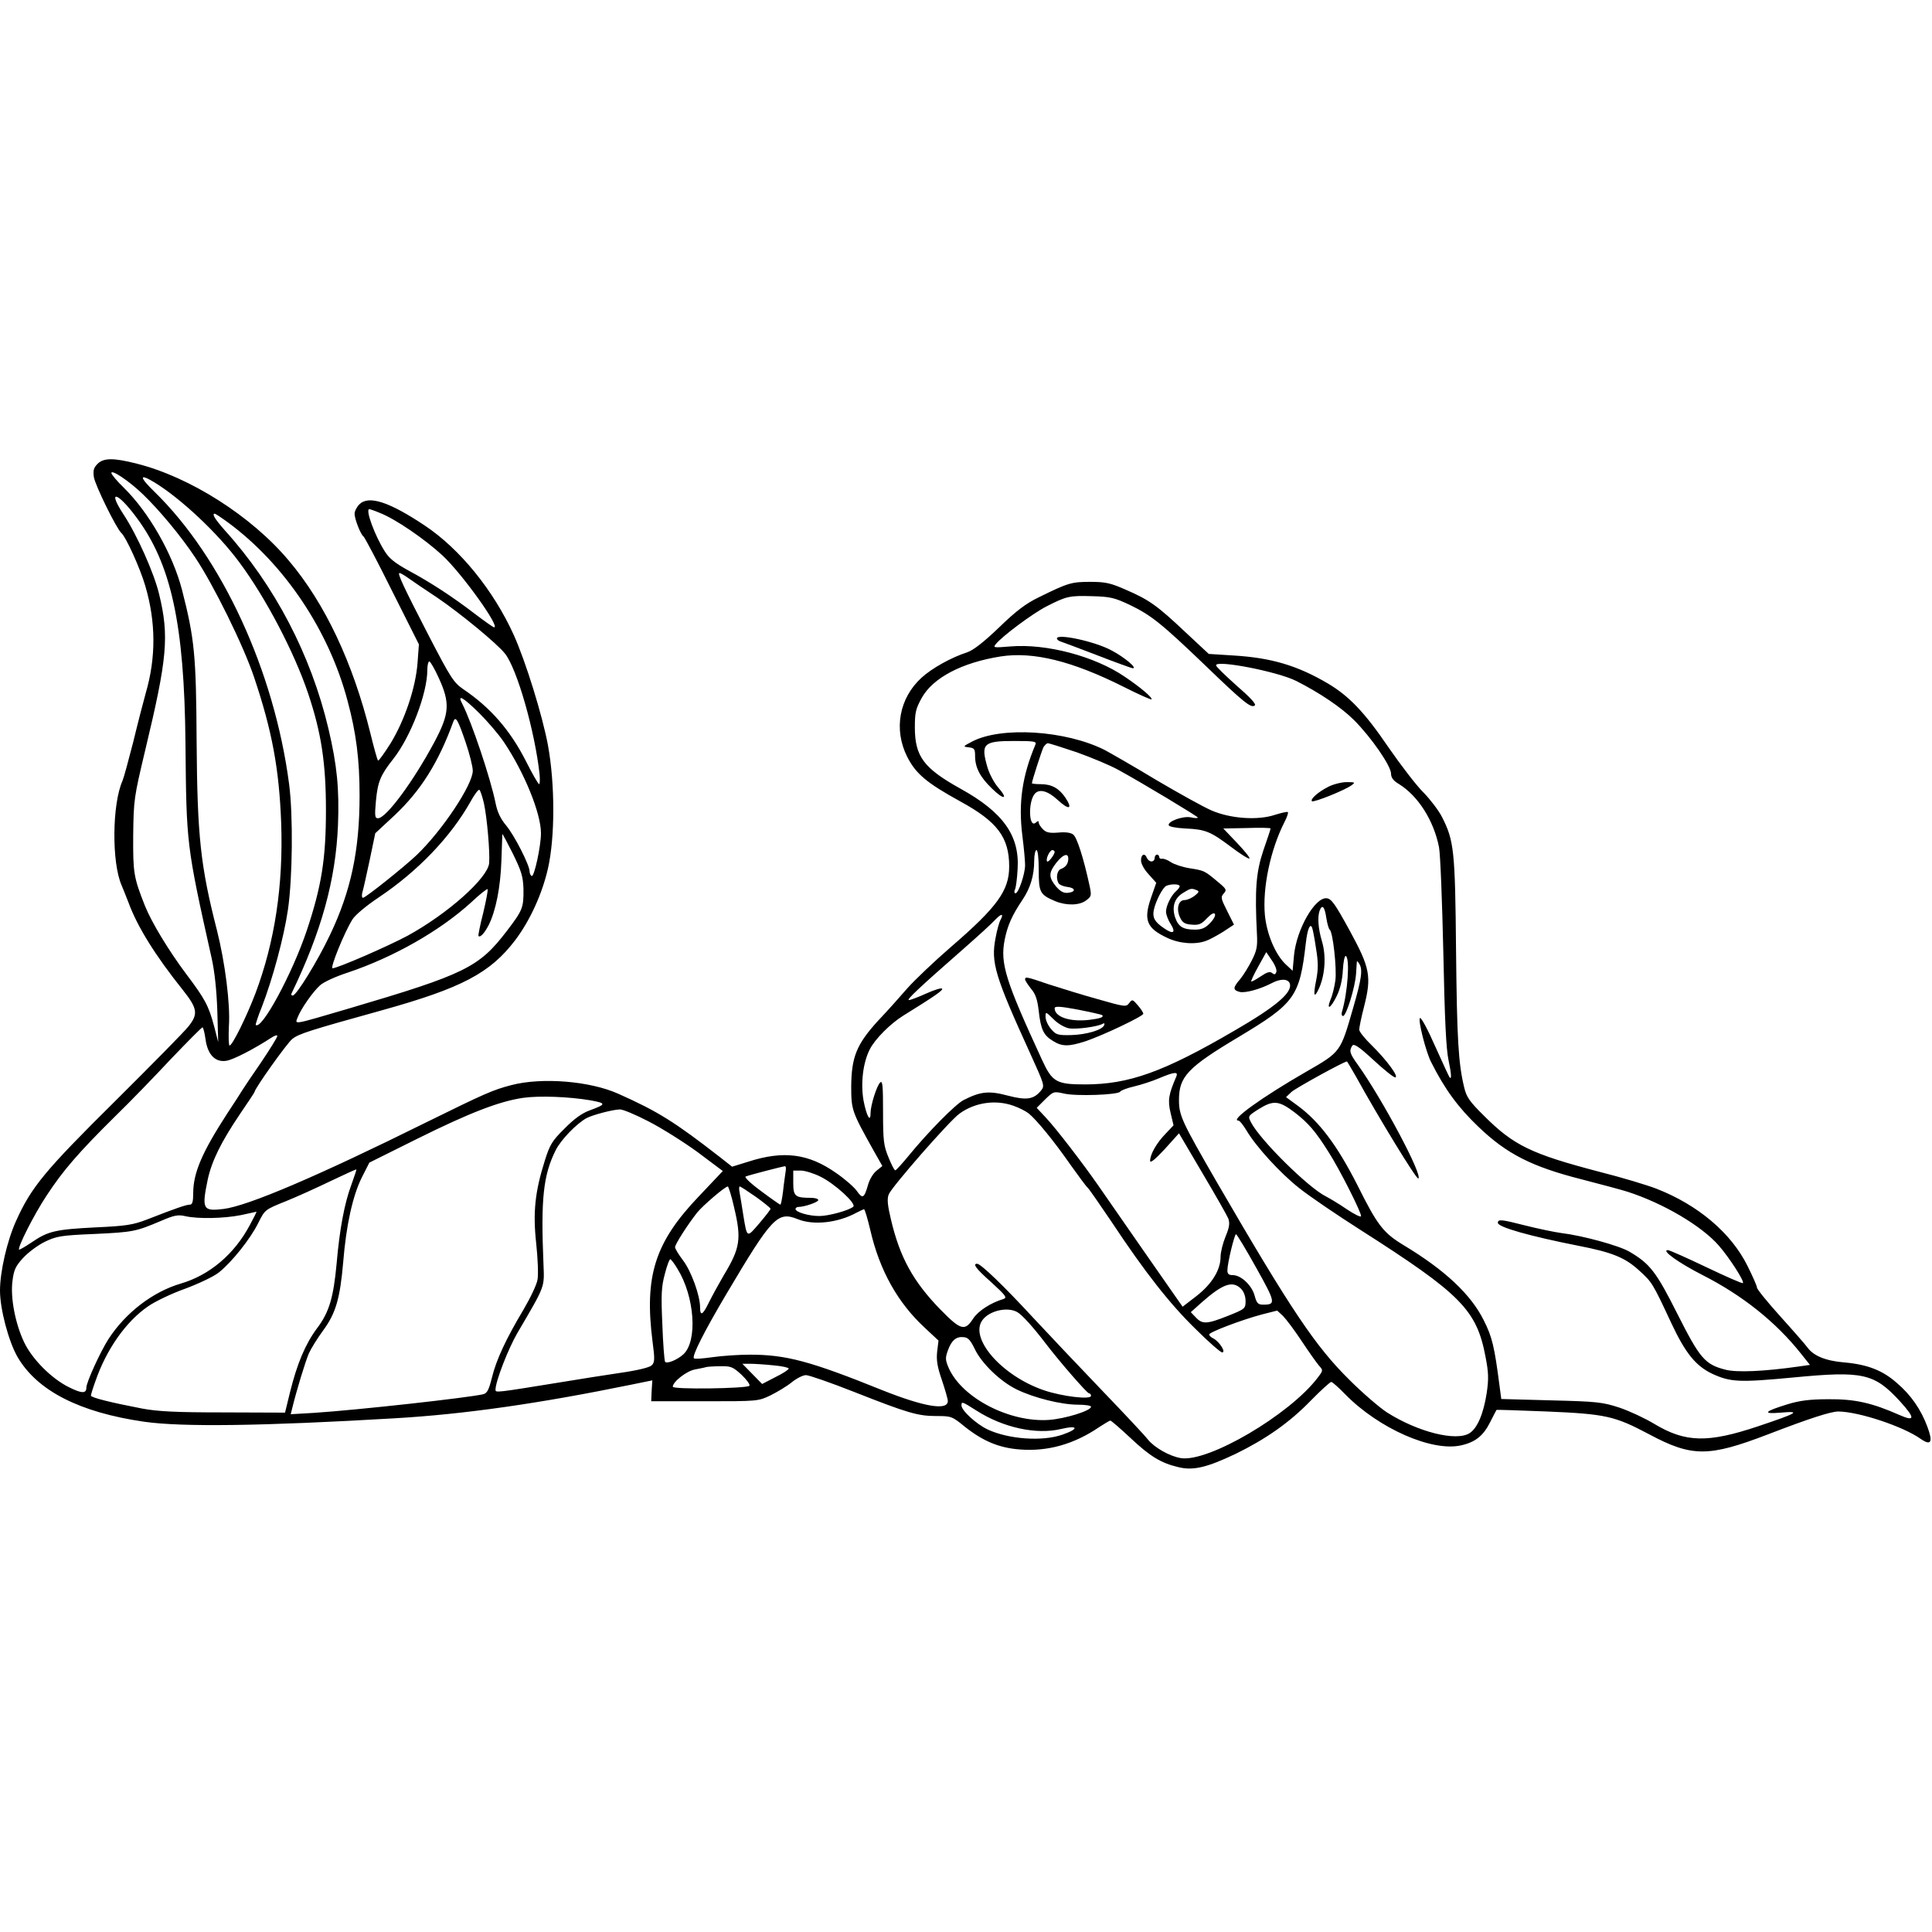 <?xml version="1.0" standalone="no"?>
<!DOCTYPE svg PUBLIC "-//W3C//DTD SVG 20010904//EN"
 "http://www.w3.org/TR/2001/REC-SVG-20010904/DTD/svg10.dtd">
<svg version="1.0" xmlns="http://www.w3.org/2000/svg"
 width="850pt" height="850pt" viewBox="0 0 850 850"
 preserveAspectRatio="xMidYMid meet">
<g transform="translate(0,850) scale(0.1,-0.1)"
fill="#000000" stroke="none">
<path d="M429 6459 c-17 -17 -20 -29 -16 -58 6 -37 100 -228 121 -246 20 -17
83 -156 105 -232 47 -159 48 -316 2 -473 -10 -36 -35 -132 -55 -215 -21 -82
-42 -159 -47 -170 -46 -103 -48 -360 -4 -460 7 -16 20 -50 30 -75 39 -107 119
-235 239 -385 65 -82 69 -106 25 -161 -17 -22 -162 -169 -323 -329 -307 -304
-368 -377 -435 -526 -40 -88 -71 -224 -71 -307 0 -82 38 -224 77 -292 87 -149
273 -244 557 -285 166 -24 524 -19 1101 15 310 18 636 65 1042 148 l93 19 -3
-46 -2 -46 235 0 c233 0 236 0 290 26 30 15 72 40 94 58 21 17 49 31 62 31 13
0 108 -33 212 -74 236 -93 280 -106 362 -106 65 0 69 -1 126 -48 80 -63 150
-92 240 -99 123 -10 240 23 351 99 23 15 45 28 48 28 4 0 43 -34 87 -75 88
-83 136 -112 213 -130 65 -16 126 -1 252 59 131 64 236 137 329 233 45 46 86
83 91 83 5 0 33 -25 63 -56 147 -149 380 -252 508 -223 63 14 98 42 128 102
15 29 27 53 28 54 1 1 101 -2 222 -7 259 -11 298 -20 449 -100 189 -101 262
-101 525 0 179 69 275 100 308 100 91 -1 286 -66 363 -121 45 -31 54 -14 29
53 -28 76 -72 140 -134 193 -63 56 -130 82 -233 91 -82 7 -135 29 -162 67 -8
11 -61 72 -118 135 -56 62 -103 120 -103 127 0 7 -19 50 -42 96 -72 145 -218
268 -400 339 -41 16 -154 50 -253 75 -298 78 -376 116 -505 245 -64 63 -78 83
-88 125 -26 107 -32 215 -36 605 -4 439 -9 481 -61 584 -15 30 -52 78 -81 108
-30 29 -100 120 -156 201 -104 153 -173 225 -266 280 -134 79 -249 113 -414
123 l-110 7 -103 96 c-123 116 -159 142 -261 186 -68 30 -90 35 -157 35 -83 0
-97 -4 -227 -68 -56 -27 -100 -60 -175 -133 -68 -65 -113 -100 -140 -109 -71
-23 -155 -70 -201 -112 -98 -90 -123 -227 -63 -347 38 -75 85 -115 234 -197
163 -89 215 -158 215 -286 0 -106 -52 -178 -256 -354 -74 -64 -160 -146 -192
-182 -31 -36 -89 -101 -129 -143 -94 -103 -117 -159 -118 -289 0 -104 3 -111
99 -283 l38 -67 -26 -21 c-14 -11 -31 -39 -37 -62 -17 -59 -24 -63 -49 -27
-12 17 -53 53 -91 79 -122 86 -232 100 -387 50 l-71 -22 -56 44 c-197 153
-270 199 -445 277 -125 56 -336 73 -470 38 -81 -21 -115 -36 -375 -164 -478
-237 -785 -368 -892 -381 -91 -11 -96 -1 -69 130 18 82 59 165 142 288 35 51
64 95 64 97 0 14 143 215 166 233 29 23 77 38 394 126 352 98 477 164 587 309
65 86 119 205 144 316 31 137 31 369 0 540 -24 130 -98 370 -151 487 -89 196
-236 377 -390 480 -157 105 -248 135 -289 94 -11 -11 -21 -30 -21 -41 0 -24
27 -92 39 -100 5 -3 62 -111 126 -240 l118 -235 -6 -81 c-8 -109 -56 -252
-119 -355 -28 -44 -52 -78 -55 -75 -3 3 -18 56 -33 118 -77 312 -200 573 -359
761 -164 196 -435 368 -669 427 -102 26 -146 26 -173 -1z m199 -133 c72 -69
168 -184 231 -279 81 -121 213 -389 259 -527 79 -235 110 -402 119 -639 10
-275 -28 -525 -113 -751 -40 -105 -102 -230 -114 -230 -4 0 -5 38 -3 84 7 97
-17 282 -52 421 -73 285 -87 413 -90 835 -2 377 -9 449 -64 664 -41 158 -145
341 -257 451 -30 29 -54 58 -54 64 0 17 79 -36 138 -93z m51 52 c115 -70 279
-223 374 -352 115 -154 242 -396 303 -578 58 -173 78 -306 78 -513 0 -212 -19
-333 -84 -528 -64 -191 -200 -442 -225 -416 -1 2 10 38 27 79 47 122 97 305
115 429 20 139 23 413 5 551 -65 497 -295 996 -591 1285 -69 67 -70 84 -2 43z
m-79 -154 c153 -205 211 -469 216 -994 4 -445 4 -448 115 -945 13 -57 22 -142
25 -230 l4 -140 -18 70 c-24 90 -40 120 -123 230 -77 103 -151 225 -181 299
-50 126 -53 145 -52 311 2 156 3 165 53 375 97 404 106 501 61 686 -22 92 -96
259 -158 353 -71 109 -25 97 58 -15z m1072 19 c67 -26 196 -114 275 -187 86
-80 255 -316 227 -316 -4 0 -41 26 -83 58 -99 76 -197 140 -294 192 -58 32
-85 53 -104 84 -44 69 -87 186 -68 186 2 0 24 -7 47 -17z m-667 -43 c246 -182
442 -473 524 -783 38 -141 53 -258 53 -417 0 -242 -38 -420 -130 -613 -54
-114 -148 -267 -164 -267 -5 0 -8 3 -6 8 132 273 195 500 205 742 6 160 -4
263 -42 424 -77 325 -236 630 -457 874 -43 49 -57 72 -43 72 3 0 30 -18 60
-40z m791 -243 c17 -12 75 -52 130 -88 97 -66 262 -201 296 -245 53 -67 131
-340 152 -531 2 -24 1 -43 -2 -43 -4 0 -31 47 -59 103 -69 135 -155 234 -275
315 -42 29 -55 49 -151 234 -110 213 -141 278 -129 277 4 0 21 -10 38 -22z
m3174 -118 c95 -46 139 -81 333 -267 171 -165 203 -190 218 -175 6 6 -24 38
-81 87 -49 44 -90 83 -90 89 0 25 272 -28 353 -69 103 -52 199 -117 254 -172
76 -76 163 -202 163 -236 0 -17 10 -31 34 -45 86 -53 154 -162 177 -278 6 -32
14 -240 19 -463 6 -293 12 -424 23 -475 13 -61 14 -88 4 -74 -2 2 -30 63 -63
136 -32 73 -62 129 -67 124 -9 -9 26 -148 49 -193 60 -120 120 -201 208 -285
125 -120 235 -176 456 -232 85 -22 175 -46 200 -54 158 -51 326 -150 402 -237
47 -54 114 -158 106 -165 -3 -3 -75 29 -161 70 -86 41 -162 75 -169 75 -31 0
47 -56 153 -110 175 -89 323 -207 433 -346 l39 -49 -49 -7 c-155 -22 -274 -27
-323 -14 -90 23 -112 49 -211 245 -94 187 -121 221 -211 274 -46 27 -207 71
-299 82 -30 4 -103 19 -162 34 -102 26 -118 28 -118 11 0 -19 142 -59 355
-101 149 -29 205 -52 267 -109 56 -51 58 -53 141 -231 62 -132 107 -188 180
-223 81 -37 118 -39 360 -16 303 29 353 18 466 -105 68 -75 67 -91 -3 -60
-120 53 -195 70 -311 69 -83 0 -127 -6 -180 -22 -104 -32 -114 -44 -30 -37 90
8 76 -1 -100 -60 -221 -74 -319 -72 -456 10 -41 25 -110 57 -154 72 -74 24
-97 27 -300 32 l-220 6 -8 60 c-22 170 -32 213 -69 286 -57 115 -172 222 -353
331 -89 54 -115 87 -203 264 -89 175 -167 279 -262 349 l-52 38 24 23 c17 16
231 134 244 134 1 0 19 -30 40 -67 101 -183 266 -453 274 -448 21 13 -157 347
-265 499 -37 51 -40 62 -26 85 7 11 28 -2 93 -62 45 -42 89 -77 96 -77 19 0
-36 75 -102 140 -31 30 -56 61 -56 70 0 9 9 54 21 100 34 134 27 171 -63 336
-63 115 -80 140 -101 142 -51 6 -133 -136 -144 -252 l-6 -67 -30 28 c-46 43
-84 134 -92 217 -11 119 24 287 86 409 11 21 18 41 15 44 -2 3 -28 -3 -57 -12
-75 -25 -194 -17 -278 19 -35 15 -145 76 -245 135 -99 60 -201 118 -225 131
-172 87 -457 105 -585 37 -40 -21 -41 -22 -13 -25 24 -3 27 -8 27 -38 0 -51
22 -93 74 -143 53 -52 74 -49 28 4 -17 19 -38 58 -47 87 -31 106 -20 118 117
118 91 0 100 -2 93 -17 -58 -138 -75 -256 -57 -400 7 -54 12 -112 12 -129 0
-39 -29 -124 -42 -124 -6 0 -7 7 -2 18 4 9 9 49 11 87 10 148 -63 251 -251
355 -162 90 -201 142 -201 270 0 65 4 82 30 129 49 89 177 156 348 183 143 22
314 -20 541 -134 65 -33 120 -57 122 -55 7 6 -48 53 -118 100 -132 90 -344
146 -502 133 -74 -6 -78 -6 -65 10 29 36 164 136 223 166 88 45 101 48 201 45
80 -2 99 -7 165 -38z m-3040 -321 c51 -111 48 -157 -19 -283 -92 -172 -212
-335 -248 -335 -14 0 -15 11 -9 77 8 84 20 113 77 185 76 97 149 287 149 390
0 21 4 38 9 38 4 0 23 -32 41 -72z m178 -155 c38 -38 87 -95 109 -128 90 -134
163 -313 163 -401 0 -57 -30 -195 -41 -188 -5 3 -9 12 -9 20 0 28 -67 159
-103 202 -25 30 -39 59 -47 100 -22 108 -104 353 -146 435 -24 45 2 31 74 -40z
m-59 -130 c17 -50 31 -106 31 -124 0 -61 -134 -263 -247 -371 -57 -54 -225
-188 -236 -188 -5 0 -6 10 -3 23 4 12 18 76 32 141 l25 120 84 78 c116 109
194 233 259 412 10 28 20 12 55 -91z m2689 -43 c64 -23 146 -57 182 -77 106
-58 350 -205 350 -210 0 -3 -14 -3 -31 1 -35 7 -103 -18 -97 -35 2 -6 33 -12
73 -14 89 -4 110 -13 201 -81 41 -31 77 -54 81 -51 3 4 -22 34 -55 69 l-60 63
104 2 c57 2 104 1 104 -2 0 -3 -14 -46 -32 -97 -32 -96 -38 -172 -28 -368 3
-55 -1 -73 -23 -116 -14 -28 -37 -65 -51 -82 -32 -37 -33 -48 -2 -56 25 -6 90
12 142 39 38 20 70 19 78 -1 15 -39 -59 -102 -244 -209 -312 -182 -464 -236
-657 -236 -126 0 -144 11 -189 109 -161 349 -184 423 -164 527 13 64 32 107
79 177 34 51 51 106 51 171 0 26 5 47 10 47 6 0 10 -36 10 -88 0 -99 5 -108
73 -137 49 -20 107 -19 136 4 23 17 24 21 14 67 -26 120 -55 210 -71 222 -11
9 -34 12 -66 9 -38 -3 -53 0 -67 14 -11 11 -19 24 -19 30 0 8 -4 8 -14 -1 -30
-24 -33 92 -4 127 20 24 58 14 102 -27 50 -46 67 -40 33 11 -28 41 -60 59
-109 59 -21 0 -38 2 -38 4 0 10 43 143 51 159 6 9 14 17 19 17 6 0 63 -18 128
-40z m-2609 -224 c14 -64 27 -216 23 -264 -7 -66 -182 -222 -359 -319 -86 -46
-306 -142 -330 -143 -12 0 51 156 87 214 12 20 61 61 118 99 170 114 315 265
402 420 17 31 35 55 39 52 4 -2 13 -29 20 -59z m174 -376 c1 -84 -3 -94 -74
-187 -122 -159 -182 -189 -694 -340 -253 -74 -238 -72 -225 -38 14 36 65 110
98 140 15 14 69 39 122 56 200 67 405 183 543 309 37 35 70 61 72 58 3 -2 -6
-49 -19 -104 -14 -54 -23 -101 -21 -102 8 -8 26 12 45 48 31 62 52 165 56 285
2 61 4 112 4 115 1 3 21 -36 46 -85 38 -78 45 -100 47 -155z m2337 162 c0 -12
-28 -48 -33 -42 -8 8 11 50 23 50 5 0 10 -4 10 -8z m60 -29 c0 -23 -11 -38
-32 -46 -18 -6 -24 -42 -10 -64 4 -6 21 -13 37 -15 37 -4 40 -22 4 -26 -19 -2
-33 5 -53 28 -30 37 -32 56 -9 90 32 47 63 63 63 33z m1135 -260 c4 -27 11
-50 15 -53 14 -9 32 -171 25 -224 -4 -28 -13 -66 -21 -83 -20 -51 1 -39 27 15
15 30 25 71 27 114 2 37 8 65 13 62 19 -11 8 -163 -17 -246 -3 -10 -1 -18 5
-18 14 0 53 126 57 185 2 27 3 52 4 55 0 3 5 -2 10 -10 16 -25 11 -64 -26
-192 -57 -198 -54 -195 -207 -283 -198 -114 -337 -215 -299 -215 6 0 21 -19
35 -42 43 -73 150 -190 234 -256 44 -35 163 -116 265 -181 447 -285 515 -354
554 -562 13 -67 14 -96 5 -157 -14 -91 -41 -155 -75 -177 -58 -38 -227 4 -364
91 -31 20 -106 84 -165 143 -149 147 -256 306 -584 871 -153 265 -166 292
-166 360 0 103 37 143 263 278 247 148 268 177 295 412 7 62 19 91 28 68 3 -8
11 -49 17 -91 10 -60 10 -90 1 -138 -15 -72 -9 -86 14 -33 25 59 30 140 11
203 -17 57 -20 108 -10 135 11 29 22 17 29 -31z m-1433 -10 c-6 -10 -16 -46
-22 -80 -21 -107 -3 -167 153 -509 62 -137 64 -141 47 -162 -32 -39 -63 -44
-147 -22 -83 22 -119 18 -194 -20 -36 -19 -155 -139 -244 -248 -27 -33 -53
-61 -56 -61 -4 -1 -17 25 -30 57 -21 51 -24 72 -24 199 0 114 -2 140 -12 131
-15 -12 -43 -101 -43 -135 0 -46 -18 -12 -31 56 -13 76 -2 167 28 225 23 45
90 112 146 147 142 88 176 112 172 119 -3 5 -34 -5 -70 -21 -35 -16 -70 -29
-76 -29 -13 0 43 53 236 222 66 58 131 117 144 132 27 28 38 28 23 -1z m1213
-230 c-4 -11 -9 -12 -18 -4 -10 8 -23 4 -51 -15 -21 -14 -39 -24 -41 -22 -2 2
12 32 31 66 l35 63 25 -37 c14 -20 23 -43 19 -51z m-4711 -294 c9 -69 43 -104
92 -96 31 5 120 51 197 101 15 10 27 14 27 8 0 -6 -33 -59 -72 -117 -40 -58
-77 -113 -83 -123 -5 -9 -35 -55 -66 -102 -110 -170 -149 -260 -149 -350 0
-38 -4 -50 -15 -50 -15 0 -57 -14 -190 -66 -60 -23 -92 -28 -225 -34 -175 -9
-208 -16 -281 -66 -28 -19 -53 -33 -55 -32 -8 9 66 155 121 238 72 110 141
190 303 350 65 63 175 177 246 253 72 75 133 137 137 137 3 0 9 -23 13 -51z
m4271 -166 c-34 -79 -38 -104 -25 -159 l13 -55 -35 -37 c-40 -41 -68 -91 -68
-119 0 -12 21 5 64 51 l63 70 103 -175 c57 -96 108 -186 114 -200 7 -21 5 -38
-12 -79 -12 -29 -22 -69 -22 -89 0 -58 -38 -120 -106 -173 l-61 -47 -33 47
c-31 44 -255 366 -338 486 -68 98 -185 250 -229 297 l-42 45 37 37 c36 35 38
36 82 26 53 -13 239 -6 248 8 4 6 31 16 61 23 30 7 80 23 110 36 69 29 86 30
76 7z m-2577 -104 c70 -13 70 -17 -3 -44 -34 -12 -70 -38 -111 -80 -55 -54
-65 -71 -87 -141 -43 -136 -53 -227 -38 -364 7 -65 10 -137 6 -159 -3 -22 -32
-82 -62 -133 -77 -129 -120 -221 -139 -300 -13 -52 -21 -68 -38 -72 -62 -15
-547 -69 -744 -82 l-103 -6 7 28 c18 74 57 203 73 240 10 22 38 67 63 101 55
75 74 139 88 301 13 162 42 292 82 372 l33 65 215 107 c228 113 358 163 462
178 71 10 202 5 296 -11z m1861 -24 c23 -8 53 -23 66 -33 34 -27 112 -122 185
-227 35 -49 68 -94 75 -100 6 -5 53 -73 105 -150 147 -222 257 -362 370 -472
57 -57 110 -103 117 -103 18 0 -12 47 -38 61 -11 5 -19 13 -19 18 0 10 145 65
232 88 l67 17 25 -23 c14 -14 51 -63 82 -110 31 -47 66 -96 76 -108 20 -22 20
-22 -6 -56 -124 -162 -481 -372 -601 -352 -49 8 -116 46 -145 82 -12 16 -101
111 -199 213 -98 102 -234 246 -304 321 -132 143 -232 239 -248 239 -21 0 -5
-22 64 -83 62 -57 69 -66 52 -72 -57 -17 -112 -53 -134 -87 -36 -56 -55 -50
-143 40 -120 123 -179 230 -218 396 -15 63 -18 91 -10 111 12 32 269 326 312
356 68 49 159 62 237 34z m1238 -30 c60 -47 90 -81 149 -175 47 -73 146 -269
142 -281 -2 -5 -30 9 -63 31 -33 23 -74 47 -91 56 -76 37 -289 247 -330 326
-14 27 -14 28 33 58 66 41 90 38 160 -15z m-2845 -38 c57 -29 154 -90 216
-135 l112 -84 -105 -111 c-194 -203 -241 -351 -204 -640 10 -76 10 -91 -4
-104 -9 -9 -61 -22 -138 -33 -68 -10 -182 -28 -254 -40 -296 -48 -295 -48
-295 -34 0 36 55 178 96 249 125 213 119 199 115 305 -12 286 -1 390 54 500
23 46 92 117 136 141 27 14 113 37 146 38 12 1 69 -23 125 -52z m604 -224 c-2
-16 -8 -54 -11 -85 -4 -32 -9 -58 -12 -58 -2 0 -41 27 -85 60 -49 36 -75 62
-67 64 18 7 161 44 172 45 5 1 6 -11 3 -26z m-1910 -55 c-30 -80 -52 -195 -65
-347 -14 -151 -33 -215 -87 -286 -51 -69 -87 -155 -118 -280 l-22 -90 -270 1
c-209 0 -289 4 -359 17 -135 26 -225 48 -225 57 0 4 8 31 19 61 48 141 135
265 233 332 30 21 103 56 162 77 59 22 125 53 148 71 58 46 140 149 174 218
29 58 29 59 119 95 50 20 140 61 200 90 61 29 111 52 113 51 1 -1 -9 -31 -22
-67z m2064 35 c63 -31 159 -119 144 -132 -18 -16 -108 -41 -149 -41 -47 0
-105 17 -105 31 0 5 6 9 13 9 26 0 87 21 87 30 0 6 -15 10 -32 10 -70 0 -78 7
-78 66 l0 54 33 0 c18 0 57 -12 87 -27z m-381 -132 c34 -142 28 -181 -45 -302
-21 -36 -50 -89 -64 -117 -28 -58 -40 -65 -40 -23 0 51 -39 159 -75 206 -19
25 -35 51 -35 58 0 13 56 100 97 152 25 31 123 115 135 115 3 0 16 -40 27 -89z
m97 43 c35 -25 64 -49 64 -52 0 -4 -23 -33 -50 -65 -55 -64 -53 -65 -70 38 -6
39 -13 82 -16 98 -3 15 -3 27 1 27 3 0 35 -21 71 -46z m503 -146 c41 -178 121
-320 240 -430 l60 -56 -6 -49 c-4 -38 1 -67 21 -125 14 -42 26 -83 26 -92 0
-43 -103 -26 -289 48 -317 128 -423 156 -582 156 -48 0 -122 -5 -164 -11 -42
-6 -79 -9 -82 -5 -10 9 45 118 144 285 200 337 224 363 313 327 69 -28 176
-16 257 28 15 8 31 15 34 16 4 0 16 -42 28 -92z m-2730 22 c-68 -128 -177
-220 -303 -257 -123 -36 -242 -127 -318 -243 -36 -56 -98 -191 -98 -215 0 -27
-21 -26 -77 2 -77 38 -162 124 -197 198 -39 82 -61 197 -51 270 6 48 13 64 47
101 22 24 65 56 96 71 50 24 70 28 216 34 173 8 184 11 293 57 60 26 77 29
110 21 55 -12 168 -10 243 5 36 8 66 14 68 15 2 0 -11 -26 -29 -59z m4428
-188 c85 -152 87 -162 31 -162 -23 0 -29 6 -38 39 -12 46 -60 91 -96 91 -18 0
-24 5 -24 21 0 31 31 159 38 159 4 -1 44 -67 89 -148z m-2546 -5 c75 -121 89
-316 26 -375 -27 -25 -74 -44 -81 -33 -3 5 -9 79 -12 165 -6 132 -4 165 11
221 9 36 20 65 24 65 3 0 18 -19 32 -43z m2479 -87 c12 -12 20 -33 20 -54 0
-33 -2 -35 -77 -65 -93 -37 -113 -38 -142 -7 l-22 23 48 43 c93 82 136 97 173
60z m-984 -103 c22 -13 69 -65 124 -137 64 -84 183 -220 191 -220 5 0 9 -5 9
-11 0 -18 -126 -3 -206 24 -186 63 -332 230 -271 310 31 41 110 59 153 34z
m-188 -161 c30 -64 113 -144 185 -179 76 -37 196 -67 269 -67 32 0 58 -4 58
-9 0 -18 -115 -53 -185 -58 -172 -12 -380 95 -440 226 -16 37 -17 46 -5 79 16
45 37 63 70 59 19 -1 30 -14 48 -51z m-885 -73 c37 -3 67 -10 67 -14 0 -5 -26
-22 -59 -38 l-58 -30 -44 45 -43 44 34 0 c19 0 65 -3 103 -7z m-140 -42 c23
-22 38 -43 34 -48 -13 -12 -337 -17 -337 -4 0 22 62 70 98 76 20 4 42 8 47 10
6 2 34 4 63 4 48 1 56 -2 95 -38z m1033 -157 c117 -75 263 -107 372 -81 76 18
81 1 6 -25 -89 -31 -237 -20 -329 23 -50 24 -115 83 -115 106 0 18 3 17 66
-23z"/>
<path d="M4650 5691 c0 -5 8 -11 18 -14 9 -3 82 -30 162 -61 80 -31 149 -56
154 -56 21 0 -39 50 -95 79 -72 39 -239 75 -239 52z"/>
<path d="M5845 5039 c-44 -22 -82 -55 -73 -64 7 -7 146 49 174 70 18 13 16 14
-21 14 -22 0 -58 -9 -80 -20z"/>
<path d="M5020 4715 c0 -15 14 -41 34 -62 l33 -37 -23 -66 c-34 -98 -19 -134
71 -176 54 -26 125 -31 172 -13 15 5 49 24 75 40 l47 31 -30 60 c-28 55 -29
62 -15 77 14 16 12 20 -27 52 -57 48 -59 49 -123 59 -31 5 -68 17 -83 27 -14
10 -32 16 -38 15 -7 -2 -13 2 -13 8 0 5 -4 10 -10 10 -5 0 -10 -7 -10 -15 0
-8 -6 -15 -14 -15 -8 0 -16 7 -20 15 -9 24 -26 17 -26 -10z m170 -114 c0 -5
-7 -14 -16 -22 -21 -18 -44 -64 -44 -90 0 -12 9 -37 21 -55 24 -39 10 -46 -31
-17 -40 27 -50 46 -44 78 8 40 40 102 56 108 22 9 58 8 58 -2z m74 -17 c13 -5
12 -9 -8 -25 -13 -10 -33 -19 -45 -19 -27 0 -37 -40 -19 -77 10 -22 21 -29 51
-31 31 -3 43 2 67 28 18 19 31 26 35 19 4 -6 -5 -24 -21 -40 -21 -22 -37 -29
-67 -29 -52 0 -73 13 -87 54 -15 47 -3 84 34 107 34 21 37 22 60 13z"/>
<path d="M4510 4191 c0 -5 12 -23 26 -41 20 -23 28 -47 34 -98 9 -81 21 -107
63 -132 40 -25 69 -25 143 -1 77 26 254 110 254 121 0 5 -11 22 -24 37 -23 27
-25 27 -38 10 -13 -18 -19 -17 -138 17 -69 19 -165 49 -215 65 -99 34 -105 35
-105 22z m339 -157 c9 -9 -8 -15 -57 -21 -85 -10 -152 13 -152 51 0 10 23 9
103 -6 56 -11 104 -22 106 -24z m-147 -58 c33 -6 128 7 150 20 6 4 9 1 6 -6
-7 -21 -77 -42 -146 -44 -58 -1 -66 1 -88 27 -13 15 -24 39 -24 53 0 24 0 24
34 -9 19 -20 49 -37 68 -41z"/>
</g>
</svg>
